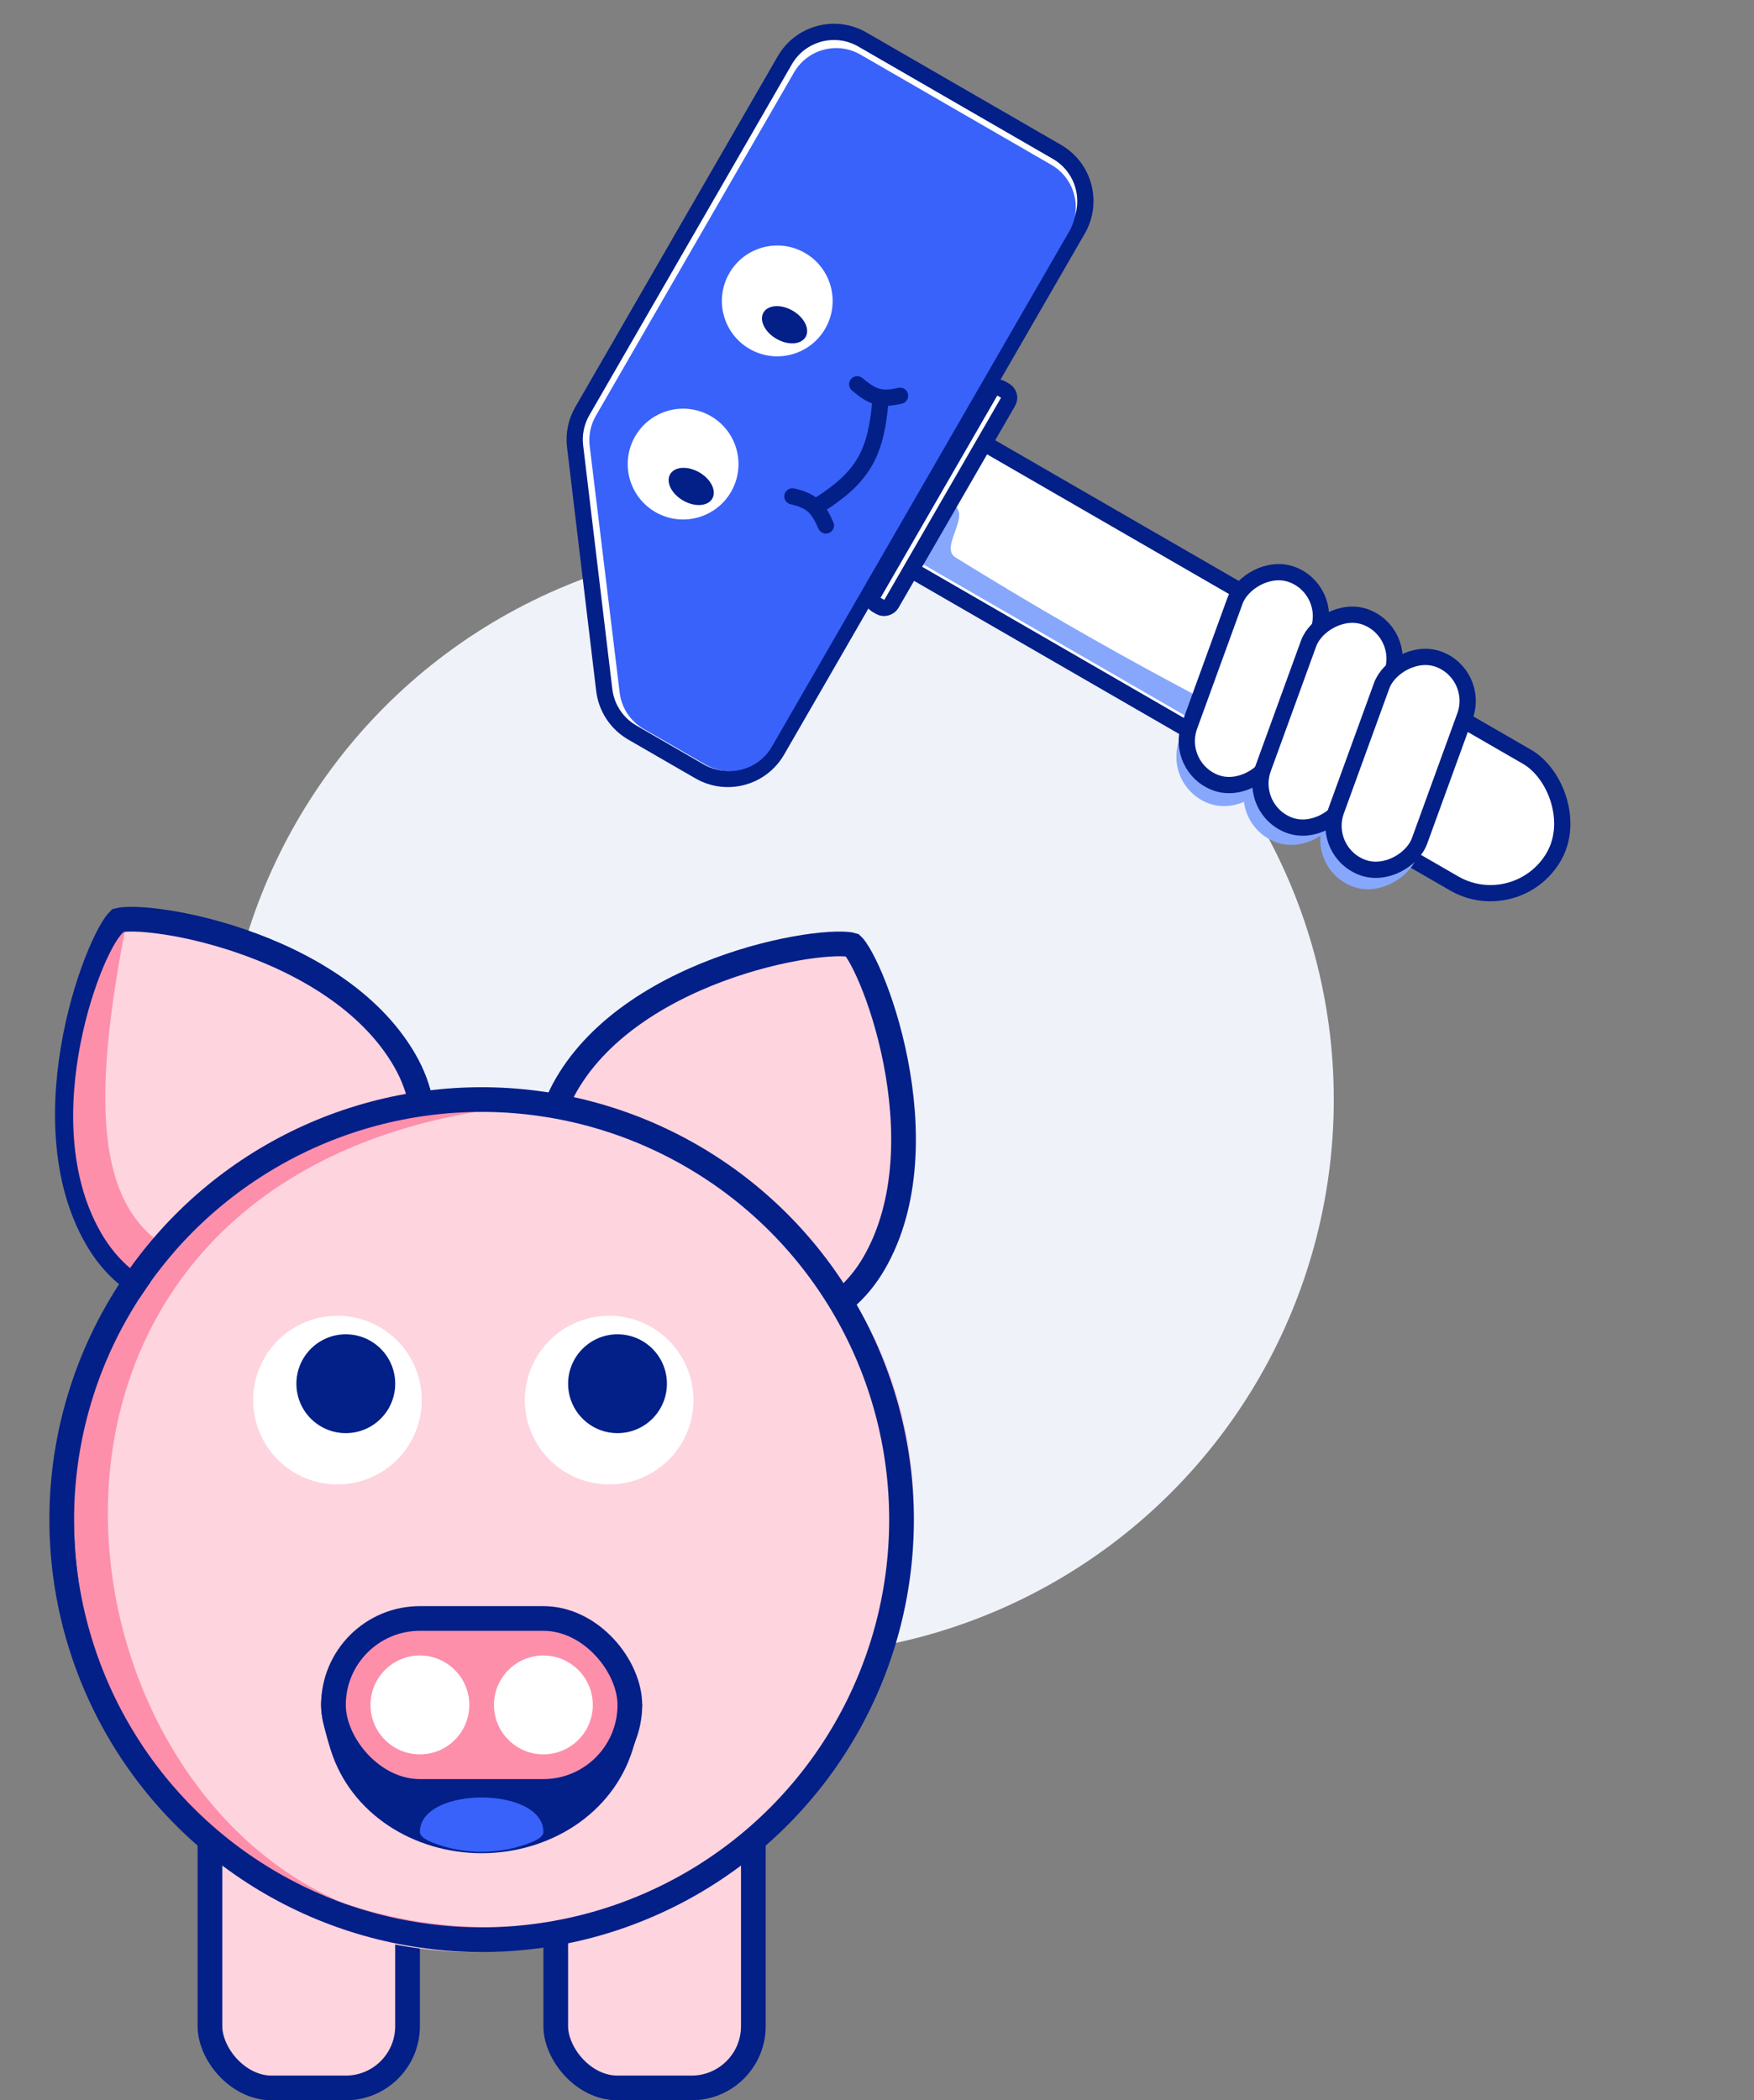 <svg width="66" height="79" viewBox="0 0 66 79" fill="none" xmlns="http://www.w3.org/2000/svg">
<rect x="0" y="0" width="66" height="79" fill="#808080" stroke="none"/>
<circle cx="29.276" cy="41.359" r="20.912" fill="#EFF2F9"/>
<rect x="0.112" y="0.417" width="5.496" height="39.084" rx="2.748" transform="matrix(-0.5 0.866 0.866 0.5 25.689 9.994)" fill="white" stroke="#031F88" stroke-width="0.611"/>
<path opacity="0.6" d="M52.685 31.59L34.633 21.167L35.258 20.084L35.884 19.001C36.554 19.388 35.34 20.587 35.953 20.966C41.609 24.467 46.74 27.193 53.415 30.326L52.685 31.59Z" fill="#376CFB"/>
<path d="M22.737 25.956C22.817 26.625 23.208 27.216 23.791 27.553L26.32 29.013C27.342 29.603 28.649 29.253 29.24 28.231L40.554 8.633C41.145 7.611 40.794 6.304 39.772 5.713L32.45 1.486C31.427 0.896 30.12 1.246 29.53 2.268L21.911 15.465C21.68 15.865 21.584 16.329 21.64 16.788L22.737 25.956Z" fill="white" stroke="#031F88" stroke-width="0.611"/>
<path d="M23.317 26.052C23.386 26.624 23.721 27.13 24.22 27.418L26.54 28.758C27.416 29.264 28.537 28.963 29.043 28.087L40.233 8.705C40.739 7.828 40.439 6.708 39.563 6.202L32.38 2.055C31.503 1.549 30.383 1.849 29.877 2.726L22.421 15.639C22.223 15.983 22.141 16.382 22.189 16.777L23.317 26.052Z" fill="#3962FA"/>
<rect width="3.747" height="8.338" rx="1.873" transform="matrix(-0.94 -0.342 -0.342 0.94 50.111 23.028)" fill="#87A7FD"/>
<rect width="3.747" height="8.338" rx="1.873" transform="matrix(-0.94 -0.342 -0.342 0.94 52.639 24.487)" fill="#87A7FD"/>
<rect width="3.747" height="8.338" rx="1.873" transform="matrix(-0.94 -0.342 -0.342 0.94 55.527 26.154)" fill="#87A7FD"/>
<rect width="3.335" height="8.338" rx="1.668" transform="matrix(-0.94 -0.342 -0.342 0.94 50.174 22.177)" fill="white" stroke="#031F88" stroke-width="0.611"/>
<rect x="-0.417" y="0.112" width="0.773" height="9.395" rx="0.305" transform="matrix(-0.866 -0.5 -0.5 0.866 37.779 14.542)" fill="white" stroke="#031F88" stroke-width="0.611"/>
<rect width="3.335" height="8.338" rx="1.668" transform="matrix(-0.94 -0.342 -0.342 0.94 52.945 23.777)" fill="white" stroke="#031F88" stroke-width="0.611"/>
<rect width="3.335" height="8.338" rx="1.668" transform="matrix(-0.94 -0.342 -0.342 0.94 55.695 25.364)" fill="white" stroke="#031F88" stroke-width="0.611"/>
<circle r="2.084" transform="matrix(-0.5 0.866 0.866 0.5 29.247 11.319)" fill="white"/>
<ellipse rx="0.611" ry="0.916" transform="matrix(-0.5 0.866 0.866 0.5 29.521 12.215)" fill="#031F88"/>
<circle r="2.084" transform="matrix(-0.5 0.866 0.866 0.5 25.704 17.456)" fill="white"/>
<ellipse rx="0.611" ry="0.916" transform="matrix(-0.5 0.866 0.866 0.5 26.009 18.297)" fill="#031F88"/>
<path d="M33.135 15.008C32.973 16.982 32.544 17.894 30.842 18.979" stroke="#031F88" stroke-width="0.611" stroke-linecap="round"/>
<path d="M29.817 18.67C30.542 18.833 30.789 19.099 31.076 19.764" stroke="#031F88" stroke-width="0.611" stroke-linecap="round" stroke-linejoin="bevel"/>
<path d="M33.867 14.886C33.144 15.056 32.806 14.926 32.256 14.454" stroke="#031F88" stroke-width="0.611" stroke-linecap="round" stroke-linejoin="bevel"/>
<path d="M3.638 46.574C2.338 44.322 2.355 41.43 2.834 38.986C3.072 37.773 3.42 36.693 3.756 35.894C3.924 35.493 4.087 35.17 4.227 34.939C4.297 34.823 4.358 34.737 4.406 34.678C4.434 34.644 4.452 34.626 4.461 34.617C4.473 34.614 4.498 34.607 4.541 34.6C4.617 34.587 4.722 34.578 4.857 34.575C5.127 34.57 5.488 34.59 5.919 34.645C6.78 34.753 7.889 34.992 9.059 35.393C11.415 36.199 13.928 37.63 15.228 39.882C16.486 42.062 15.832 44.153 14.788 45.772C14.267 46.579 13.661 47.248 13.182 47.716C12.943 47.95 12.738 48.132 12.594 48.254C12.521 48.316 12.464 48.362 12.426 48.393C12.424 48.395 12.421 48.397 12.418 48.399C12.415 48.4 12.412 48.401 12.409 48.403C12.363 48.42 12.295 48.447 12.205 48.478C12.027 48.542 11.767 48.629 11.445 48.719C10.8 48.9 9.918 49.09 8.958 49.138C7.035 49.232 4.896 48.753 3.638 46.574Z" fill="#FED4DF" stroke="#031F88" stroke-width="0.929"/>
<path d="M4.697 35.026C3.936 35.465 1.311 42.058 3.803 46.374C6.295 50.69 12.29 48.176 12.29 48.176C5.186 47.944 2.532 46.239 4.697 35.026Z" fill="#FD8FAB"/>
<path d="M21.306 40.812C22.606 38.56 25.119 37.129 27.475 36.322C28.645 35.921 29.753 35.683 30.614 35.574C31.045 35.52 31.406 35.499 31.676 35.505C31.812 35.507 31.917 35.517 31.992 35.529C32.035 35.536 32.06 35.543 32.072 35.547C32.081 35.555 32.099 35.574 32.127 35.607C32.176 35.666 32.236 35.752 32.306 35.868C32.446 36.1 32.609 36.422 32.777 36.823C33.114 37.623 33.461 38.702 33.699 39.916C34.179 42.36 34.196 45.251 32.896 47.503C31.637 49.683 29.499 50.162 27.575 50.067C26.616 50.02 25.734 49.829 25.089 49.649C24.767 49.559 24.507 49.472 24.328 49.408C24.239 49.376 24.17 49.35 24.125 49.332C24.122 49.331 24.118 49.33 24.115 49.329C24.113 49.327 24.11 49.324 24.107 49.322C24.069 49.292 24.012 49.245 23.94 49.184C23.796 49.061 23.59 48.879 23.352 48.646C22.873 48.177 22.266 47.509 21.746 46.701C20.702 45.083 20.048 42.991 21.306 40.812Z" fill="#FED4DF" stroke="#031F88" stroke-width="0.929"/>
<rect x="20.912" y="65.523" width="7.435" height="13.012" rx="2.324" fill="#FED4DF" stroke="#031F88" stroke-width="0.929"/>
<rect x="7.9" y="65.523" width="7.435" height="13.012" rx="2.324" fill="#FED4DF" stroke="#031F88" stroke-width="0.929"/>
<path d="M34.388 56.916C34.388 66.033 26.997 73.424 17.881 73.424C8.764 73.424 2.788 66.033 2.788 56.916C2.788 49.37 9.391 41.824 17.881 41.824C26.997 41.824 34.388 47.799 34.388 56.916Z" fill="#FED4DF"/>
<path d="M12.082 64.13C12.081 59.411 24.164 62.735 24.164 64.129C24.164 64.52 24.018 65.13 23.808 65.805C23.052 68.234 20.667 69.706 18.123 69.706C15.58 69.706 13.194 68.233 12.438 65.805C12.228 65.13 12.082 64.52 12.082 64.13Z" fill="#031F88"/>
<path d="M12.908 71.575C14.649 72.174 16.558 72.494 18.588 72.494C16.521 72.645 14.614 72.299 12.908 71.575C6.827 69.485 2.788 64.003 2.788 56.916C2.788 49.126 9.391 41.824 17.881 41.824C-0.904 45.057 1.518 66.742 12.908 71.575Z" fill="#FD8FAB"/>
<circle r="3.172" transform="matrix(-0.5 0.866 0.866 0.5 12.698 52.663)" fill="white"/>
<circle r="3.172" transform="matrix(-0.5 0.866 0.866 0.5 22.922 52.663)" fill="white"/>
<circle cx="18.123" cy="57.159" r="15.8" stroke="#031F88" stroke-width="0.929"/>
<rect x="12.547" y="60.877" width="11.153" height="6.506" rx="3.253" fill="#FD8FAB" stroke="#031F88" stroke-width="0.929"/>
<path d="M16.259 69.299C15.989 69.19 15.8 69.061 15.8 68.909C15.8 67.177 20.447 67.177 20.447 68.909C20.447 69.061 20.258 69.191 19.988 69.299C18.808 69.772 17.438 69.772 16.259 69.299Z" fill="#3962FA"/>
<circle cx="15.8" cy="64.129" r="1.859" fill="white"/>
<circle cx="20.447" cy="64.129" r="1.859" fill="white"/>
<circle cx="13.012" cy="52.047" r="1.859" fill="#031F88"/>
<circle cx="23.236" cy="52.047" r="1.859" fill="#031F88"/>
</svg>
